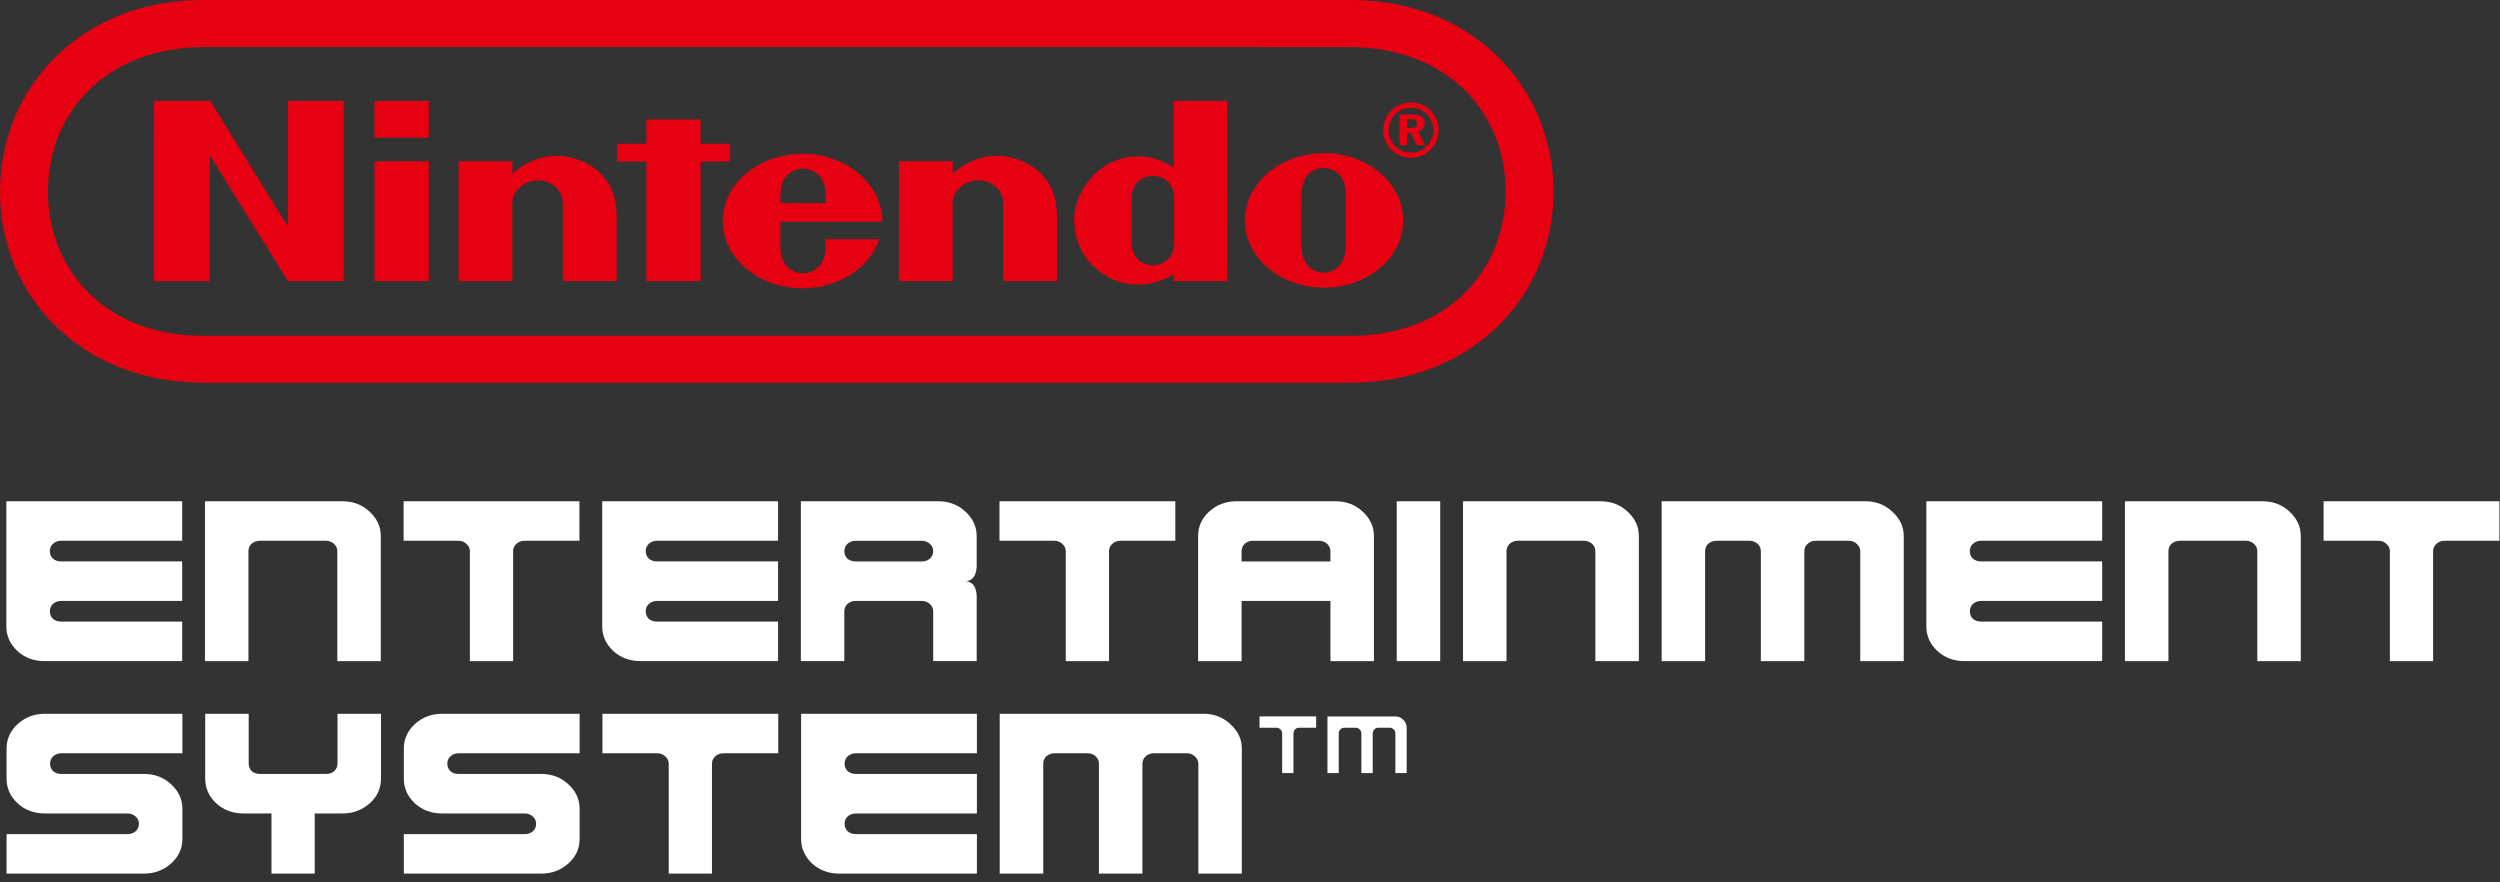 <?xml version="1.0" encoding="UTF-8"?>
<svg width="394px" height="139px" viewBox="0 0 394 139" version="1.1" xmlns="http://www.w3.org/2000/svg" xmlns:xlink="http://www.w3.org/1999/xlink">
    <rect x="0" y="0" width="394" height="139" fill="#333333" stroke="none"/>
    <title>mainlogo</title>
    <g id="Page-1" stroke="none" stroke-width="1" fill="none" fill-rule="evenodd">
        <g id="mainlogo" fill-rule="nonzero">
            <g id="Group-26" transform="translate(1.036, 112.49)" fill="#FFFFFF">
                <g id="Group" transform="translate(196.513, 0.14)">
                    <path d="M4.519,9.201 L4.519,2.957 C4.519,2.714 4.436,2.505 4.256,2.328 C4.075,2.151 3.87,2.062 3.629,2.062 L0.952,2.062 L0.952,0.277 L9.873,0.277 L9.873,2.062 L7.19,2.062 C6.944,2.062 6.727,2.151 6.552,2.328 C6.384,2.505 6.301,2.714 6.301,2.957 L6.301,9.201 L4.519,9.201 Z" id="Path"></path>
                    <path d="M11.657,9.201 L11.657,0.28 L22.359,0.28 C22.851,0.28 23.269,0.46 23.612,0.812 C23.97,1.167 24.144,1.584 24.144,2.065 L24.144,9.201 L22.362,9.201 L22.362,2.957 C22.362,2.714 22.274,2.505 22.093,2.328 C21.919,2.151 21.707,2.062 21.467,2.062 L19.685,2.062 C19.434,2.062 19.222,2.151 19.042,2.328 C18.873,2.505 18.79,2.714 18.79,2.957 L18.79,9.201 L17.008,9.201 L17.008,2.957 C17.008,2.714 16.92,2.505 16.74,2.328 C16.565,2.151 16.353,2.062 16.113,2.062 L14.331,2.062 C14.08,2.062 13.868,2.151 13.688,2.328 C13.519,2.505 13.436,2.714 13.436,2.957 L13.436,9.201 L11.657,9.201 Z" id="Path"></path>
                </g>
                <g id="Group-24">
                    <path d="M1.68576264e-13,25.191 L1.68576264e-13,18.968 L19.076,18.968 C19.574,18.968 19.991,18.819 20.337,18.524 C20.684,18.204 20.858,17.806 20.858,17.337 C20.858,16.894 20.684,16.511 20.337,16.19 C19.969,15.87 19.545,15.71 19.076,15.71 L6.037,15.71 C4.333,15.71 2.9,15.178 1.742,14.114 C0.581,13.027 1.68576264e-13,11.732 1.68576264e-13,10.227 L1.68576264e-13,5.485 C1.68576264e-13,3.981 0.581,2.694 1.742,1.63 C2.926,0.546 4.356,0.003 6.037,0.003 L27.711,0.003 L27.711,6.226 L8.629,6.226 C8.137,6.226 7.702,6.389 7.333,6.71 C7.016,7.03 6.853,7.413 6.853,7.856 C6.853,8.325 7.016,8.72 7.333,9.04 C7.679,9.338 8.108,9.484 8.629,9.484 L21.673,9.484 C23.349,9.484 24.768,10.027 25.929,11.114 C27.113,12.201 27.711,13.485 27.711,14.969 L27.711,19.708 C27.711,21.241 27.113,22.537 25.929,23.598 C24.722,24.659 23.298,25.191 21.673,25.191 L1.68576264e-13,25.191 Z" id="Path"></path>
                    <path d="M41.75,25.191 L41.75,15.71 L37.343,15.71 C35.638,15.71 34.203,15.178 33.042,14.114 C31.886,13.027 31.306,11.732 31.306,10.227 L31.306,0.003 L38.158,0.003 L38.158,7.856 C38.158,8.325 38.315,8.72 38.639,9.04 C38.985,9.338 39.414,9.484 39.934,9.484 L50.379,9.484 C50.877,9.484 51.294,9.338 51.64,9.04 C51.98,8.72 52.155,8.325 52.155,7.856 L52.155,0.003 L59.008,0.003 L59.008,10.227 C59.008,11.757 58.416,13.053 57.231,14.114 C56.019,15.178 54.6,15.71 52.97,15.71 L48.563,15.71 L48.563,25.191 L41.75,25.191 Z" id="Path"></path>
                    <path d="M62.608,25.191 L62.608,18.968 L81.684,18.968 C82.182,18.968 82.6,18.819 82.946,18.524 C83.286,18.204 83.461,17.806 83.461,17.337 C83.461,16.894 83.286,16.511 82.946,16.19 C82.571,15.87 82.153,15.71 81.684,15.71 L68.646,15.71 C66.941,15.71 65.505,15.178 64.344,14.114 C63.189,13.027 62.608,11.732 62.608,10.227 L62.608,5.485 C62.608,3.981 63.189,2.694 64.344,1.63 C65.534,0.546 66.964,0.003 68.646,0.003 L90.313,0.003 L90.313,6.226 L71.237,6.226 C70.739,6.226 70.31,6.389 69.941,6.71 C69.618,7.03 69.461,7.413 69.461,7.856 C69.461,8.325 69.618,8.72 69.941,9.04 C70.287,9.338 70.716,9.484 71.237,9.484 L84.276,9.484 C85.957,9.484 87.376,10.027 88.537,11.114 C89.721,12.201 90.313,13.485 90.313,14.969 L90.313,19.708 C90.313,21.241 89.721,22.537 88.537,23.598 C87.324,24.659 85.906,25.191 84.276,25.191 L62.608,25.191 Z" id="Path"></path>
                    <path d="M104.356,25.191 L104.356,7.854 C104.356,7.41 104.173,7.027 103.798,6.707 C103.458,6.386 103.031,6.223 102.542,6.223 L93.911,6.223 L93.911,1.84741111e-14 L121.619,1.84741111e-14 L121.619,6.223 L112.987,6.223 C112.467,6.223 112.038,6.386 111.692,6.707 C111.346,7.027 111.171,7.41 111.171,7.854 L111.171,25.191 L104.356,25.191 Z" id="Path"></path>
                    <path d="M131.254,25.191 C129.549,25.191 128.114,24.659 126.953,23.598 C125.797,22.511 125.217,21.215 125.217,19.708 L125.217,1.84741111e-14 L152.924,1.84741111e-14 L152.924,6.223 L133.848,6.223 C133.35,6.223 132.921,6.386 132.552,6.707 C132.229,7.027 132.072,7.41 132.072,7.854 C132.072,8.323 132.229,8.717 132.552,9.038 C132.898,9.335 133.327,9.481 133.848,9.481 L152.924,9.481 L152.924,15.707 L133.848,15.707 C133.35,15.707 132.921,15.867 132.552,16.188 C132.229,16.508 132.072,16.891 132.072,17.334 C132.072,17.803 132.229,18.201 132.552,18.521 C132.898,18.819 133.327,18.965 133.848,18.965 L152.924,18.965 L152.924,25.188 L131.254,25.188 L131.254,25.191 Z" id="Path"></path>
                    <path d="M156.519,25.191 L156.519,1.84741111e-14 L188.637,1.84741111e-14 C190.29,1.84741111e-14 191.697,0.543 192.861,1.627 C194.068,2.717 194.677,4.001 194.677,5.483 L194.677,25.191 L187.825,25.191 L187.825,7.854 C187.825,7.41 187.636,7.027 187.267,6.707 C186.921,6.386 186.501,6.223 186.012,6.223 L180.823,6.223 C180.303,6.223 179.874,6.386 179.528,6.707 C179.182,7.027 179.007,7.41 179.007,7.854 L179.007,25.191 L172.155,25.191 L172.155,7.854 C172.155,7.41 171.98,7.027 171.64,6.707 C171.265,6.386 170.848,6.223 170.379,6.223 L165.156,6.223 C164.659,6.223 164.23,6.386 163.861,6.707 C163.538,7.027 163.38,7.41 163.38,7.854 L163.38,25.191 L156.519,25.191 Z" id="Path"></path>
                </g>
            </g>
            <g id="Group-30" transform="translate(1, 79)" fill="#FFFFFF">
                <path d="M6.037,25.191 C4.333,25.191 2.9,24.659 1.742,23.598 C0.581,22.511 1.77635684e-14,21.215 1.77635684e-14,19.708 L1.77635684e-14,5.15143483e-14 L27.711,5.15143483e-14 L27.711,6.223 L8.631,6.223 C8.137,6.223 7.705,6.386 7.336,6.707 C7.016,7.027 6.853,7.41 6.853,7.854 C6.853,8.323 7.016,8.717 7.336,9.038 C7.682,9.335 8.111,9.481 8.631,9.481 L27.711,9.481 L27.711,15.707 L8.631,15.707 C8.137,15.707 7.705,15.867 7.336,16.188 C7.016,16.508 6.853,16.891 6.853,17.334 C6.853,17.803 7.016,18.201 7.336,18.521 C7.682,18.819 8.111,18.965 8.631,18.965 L27.711,18.965 L27.711,25.188 L6.037,25.188 L6.037,25.191 Z" id="Path"></path>
                <path d="M31.303,25.191 L31.303,5.15143483e-14 L52.976,5.15143483e-14 C54.655,5.15143483e-14 56.073,0.543 57.234,1.627 C58.421,2.717 59.013,4.001 59.013,5.483 L59.013,25.191 L52.161,25.191 L52.161,7.854 C52.161,7.41 51.986,7.027 51.64,6.707 C51.271,6.386 50.851,6.223 50.382,6.223 L39.934,6.223 C39.439,6.223 39.008,6.386 38.639,6.707 C38.318,7.027 38.155,7.41 38.155,7.854 L38.155,25.191 L31.303,25.191 Z" id="Path"></path>
                <path d="M73.053,25.191 L73.053,7.854 C73.053,7.41 72.867,7.027 72.498,6.707 C72.152,6.386 71.732,6.223 71.24,6.223 L62.608,6.223 L62.608,5.15143483e-14 L90.319,5.15143483e-14 L90.319,6.223 L81.687,6.223 C81.167,6.223 80.735,6.386 80.389,6.707 C80.043,7.027 79.871,7.41 79.871,7.854 L79.871,25.191 L73.053,25.191 Z" id="Path"></path>
                <path d="M99.948,25.191 C98.244,25.191 96.811,24.659 95.653,23.598 C94.492,22.511 93.911,21.215 93.911,19.708 L93.911,5.15143483e-14 L121.621,5.15143483e-14 L121.621,6.223 L102.542,6.223 C102.048,6.223 101.616,6.386 101.247,6.707 C100.927,7.027 100.764,7.41 100.764,7.854 C100.764,8.323 100.927,8.717 101.247,9.038 C101.593,9.335 102.022,9.481 102.542,9.481 L121.621,9.481 L121.621,15.707 L102.542,15.707 C102.048,15.707 101.616,15.867 101.247,16.188 C100.927,16.508 100.764,16.891 100.764,17.334 C100.764,17.803 100.927,18.201 101.247,18.521 C101.593,18.819 102.022,18.965 102.542,18.965 L121.621,18.965 L121.621,25.188 L99.948,25.188 L99.948,25.191 Z" id="Path"></path>
                <path d="M125.214,25.191 L125.214,5.15143483e-14 L146.887,5.15143483e-14 C148.566,5.15143483e-14 149.984,0.543 151.145,1.627 C152.332,2.717 152.924,4.001 152.924,5.483 L152.924,10.373 C152.824,11.78 152.258,12.521 151.22,12.595 C152.258,12.693 152.827,13.433 152.924,14.815 L152.924,25.188 L146.072,25.188 L146.072,17.334 C146.072,16.891 145.897,16.508 145.551,16.188 C145.182,15.867 144.762,15.707 144.293,15.707 L133.845,15.707 C133.35,15.707 132.918,15.867 132.55,16.188 C132.229,16.508 132.066,16.891 132.066,17.334 L132.066,25.188 L125.214,25.188 L125.214,25.191 Z M144.293,9.484 C144.785,9.484 145.205,9.338 145.551,9.04 C145.897,8.72 146.072,8.325 146.072,7.856 C146.072,7.413 145.897,7.03 145.551,6.71 C145.182,6.389 144.762,6.226 144.293,6.226 L133.845,6.226 C133.35,6.226 132.918,6.389 132.55,6.71 C132.229,7.03 132.066,7.413 132.066,7.856 C132.066,8.325 132.229,8.72 132.55,9.04 C132.896,9.338 133.325,9.484 133.845,9.484 L144.293,9.484 Z" id="Shape"></path>
                <path d="M166.964,25.191 L166.964,7.854 C166.964,7.41 166.778,7.027 166.409,6.707 C166.063,6.386 165.643,6.223 165.151,6.223 L156.519,6.223 L156.519,5.15143483e-14 L184.23,5.15143483e-14 L184.23,6.223 L175.598,6.223 C175.078,6.223 174.646,6.386 174.3,6.707 C173.954,7.027 173.782,7.41 173.782,7.854 L173.782,25.191 L166.964,25.191 Z" id="Path"></path>
                <path d="M187.822,25.191 L187.822,5.483 C187.822,3.978 188.403,2.691 189.564,1.627 C190.748,0.543 192.181,5.86197757e-14 193.859,5.86197757e-14 L209.492,5.86197757e-14 C211.171,5.86197757e-14 212.59,0.543 213.751,1.627 C214.938,2.717 215.53,4.001 215.53,5.483 L215.53,25.191 L208.677,25.191 L208.677,15.71 L194.674,15.71 L194.674,25.191 L187.822,25.191 Z M208.677,9.484 L208.677,7.856 C208.677,7.413 208.503,7.03 208.157,6.71 C207.788,6.389 207.367,6.226 206.898,6.226 L196.451,6.226 C195.956,6.226 195.524,6.389 195.155,6.71 C194.835,7.03 194.672,7.413 194.672,7.856 L194.672,9.484 L208.677,9.484 Z" id="Shape"></path>
                <polygon id="Path" points="219.125 25.191 219.125 5.15143483e-14 225.977 5.15143483e-14 225.977 25.191"></polygon>
                <path d="M229.572,25.191 L229.572,5.15143483e-14 L251.242,5.15143483e-14 C252.921,5.15143483e-14 254.343,0.543 255.504,1.627 C256.691,2.717 257.283,4.001 257.283,5.483 L257.283,25.191 L250.43,25.191 L250.43,7.854 C250.43,7.41 250.256,7.027 249.913,6.707 C249.541,6.386 249.123,6.223 248.654,6.223 L238.207,6.223 C237.712,6.223 237.28,6.386 236.908,6.707 C236.588,7.027 236.428,7.41 236.428,7.854 L236.428,25.191 L229.572,25.191 Z" id="Path"></path>
                <path d="M260.875,25.191 L260.875,5.15143483e-14 L292.993,5.15143483e-14 C294.649,5.15143483e-14 296.056,0.543 297.217,1.627 C298.427,2.717 299.03,4.001 299.03,5.483 L299.03,25.191 L292.178,25.191 L292.178,7.854 C292.178,7.41 291.992,7.027 291.623,6.707 C291.277,6.386 290.856,6.223 290.364,6.223 L285.179,6.223 C284.659,6.223 284.227,6.386 283.884,6.707 C283.538,7.027 283.363,7.41 283.363,7.854 L283.363,25.191 L276.511,25.191 L276.511,7.854 C276.511,7.41 276.339,7.027 275.993,6.707 C275.624,6.386 275.204,6.223 274.734,6.223 L269.506,6.223 C269.012,6.223 268.58,6.386 268.208,6.707 C267.888,7.027 267.727,7.41 267.727,7.854 L267.727,25.191 L260.875,25.191 Z" id="Path"></path>
                <path d="M308.628,25.191 C306.924,25.191 305.491,24.659 304.333,23.598 C303.171,22.511 302.591,21.215 302.591,19.708 L302.591,5.15143483e-14 L330.301,5.15143483e-14 L330.301,6.223 L311.222,6.223 C310.728,6.223 310.296,6.386 309.924,6.707 C309.604,7.027 309.443,7.41 309.443,7.854 C309.443,8.323 309.604,8.717 309.924,9.038 C310.27,9.335 310.702,9.481 311.222,9.481 L330.301,9.481 L330.301,15.707 L311.222,15.707 C310.728,15.707 310.296,15.867 309.924,16.188 C309.604,16.508 309.443,16.891 309.443,17.334 C309.443,17.803 309.604,18.201 309.924,18.521 C310.27,18.819 310.702,18.965 311.222,18.965 L330.301,18.965 L330.301,25.188 L308.628,25.188 L308.628,25.191 Z" id="Path"></path>
                <path d="M333.891,25.191 L333.891,5.15143483e-14 L355.564,5.15143483e-14 C357.243,5.15143483e-14 358.664,0.543 359.822,1.627 C361.009,2.717 361.601,4.001 361.601,5.483 L361.601,25.191 L354.749,25.191 L354.749,7.854 C354.749,7.41 354.574,7.027 354.228,6.707 C353.859,6.386 353.442,6.223 352.973,6.223 L342.525,6.223 C342.03,6.223 341.601,6.386 341.227,6.707 C340.909,7.027 340.746,7.41 340.746,7.854 L340.746,25.191 L333.891,25.191 Z" id="Path"></path>
                <path d="M375.644,25.191 L375.644,7.854 C375.644,7.41 375.458,7.027 375.089,6.707 C374.743,6.386 374.323,6.223 373.831,6.223 L365.196,6.223 L365.196,5.15143483e-14 L392.907,5.15143483e-14 L392.907,6.223 L384.275,6.223 C383.755,6.223 383.323,6.386 382.977,6.707 C382.634,7.027 382.459,7.41 382.459,7.854 L382.459,25.191 L375.644,25.191 Z" id="Path"></path>
            </g>
            <path d="M32.023,60.316 C12.827,60.31 -7.38964445e-13,46.706 -7.38964445e-13,30.212 L-7.38964445e-13,30.212 C-7.38964445e-13,13.718 12.856,-0.042 31.993,9.669608e-05 L212.841,9.669608e-05 C231.978,-0.042 244.834,13.718 244.834,30.212 L244.834,30.212 C244.834,46.706 232.008,60.31 212.812,60.316 L32.023,60.316 Z M32.081,7.42 C16.884,7.449 7.556,17.606 7.556,30.173 L7.556,30.173 C7.556,42.736 16.826,52.978 32.081,52.923 L212.753,52.923 C228.008,52.975 237.281,42.736 237.281,30.173 L237.281,30.173 C237.281,17.61 227.953,7.452 212.756,7.423 L32.081,7.42 Z M222.471,18.026 C223.853,18.026 224.539,18.494 224.539,19.421 C224.539,20.058 224.143,20.539 223.483,20.705 L224.565,22.867 L223.255,22.867 L222.328,20.884 L221.753,20.884 L221.753,22.867 L220.573,22.867 L220.573,18.026 L222.471,18.026 Z M222.364,16.133 C219.952,16.133 217.994,18.091 217.994,20.503 C217.994,22.916 219.952,24.873 222.364,24.873 C224.777,24.873 226.734,22.916 226.734,20.503 C226.734,18.091 224.777,16.133 222.364,16.133 Z M225.898,20.507 C225.898,22.457 224.315,24.041 222.364,24.041 C220.413,24.041 218.83,22.457 218.83,20.507 C218.83,18.556 220.413,16.972 222.364,16.972 C224.315,16.972 225.898,18.552 225.898,20.507 Z M221.753,20.175 L222.328,20.175 C223.001,20.175 223.327,19.97 223.327,19.489 C223.327,18.985 222.979,18.767 222.27,18.767 L221.753,18.767 L221.753,20.175 Z M122.989,32.007 C122.976,30.352 123.012,29.246 123.555,28.303 C124.222,27.139 125.447,26.587 126.559,26.58 L126.556,26.58 C127.668,26.587 128.894,27.139 129.56,28.303 C130.103,29.249 130.126,30.355 130.113,32.01 L122.989,32.007 Z M130.084,37.7 C130.084,37.7 130.09,37.784 130.09,38.844 C130.09,42.297 127.818,43.065 126.556,43.065 C125.295,43.065 122.983,42.297 122.983,38.844 C122.983,37.81 122.989,34.946 122.989,34.946 C122.989,34.946 139.074,34.952 139.074,34.943 C139.074,29.087 133.42,24.236 126.475,24.236 C119.53,24.236 113.902,28.983 113.902,34.838 C113.902,40.694 119.53,45.438 126.475,45.438 C132.236,45.438 137.104,42.151 138.589,37.693 L130.084,37.7 Z M156.95,24.551 C160.143,24.46 166.619,26.551 166.574,34.026 C166.567,35.352 166.571,44.3 166.571,44.3 L158.088,44.3 C158.088,44.3 158.088,33.08 158.088,31.899 C158.088,30.254 156.514,28.424 154.186,28.424 C151.861,28.424 150.132,30.254 150.132,31.899 C150.132,32.706 150.141,44.3 150.141,44.3 L141.665,44.3 L141.672,25.419 L150.145,25.413 C150.145,25.413 150.135,26.931 150.145,27.399 C151.777,25.842 154.131,24.633 156.95,24.551 L156.95,24.551 Z M87.559,24.551 C90.752,24.46 97.229,26.551 97.184,34.026 C97.177,35.352 97.18,44.3 97.18,44.3 L88.697,44.3 C88.697,44.3 88.697,33.08 88.697,31.899 C88.697,30.254 87.123,28.424 84.796,28.424 C82.471,28.424 80.741,30.254 80.741,31.899 C80.741,32.706 80.751,44.3 80.751,44.3 L72.275,44.3 L72.271,25.419 L80.754,25.413 C80.754,25.413 80.744,26.931 80.754,27.399 C82.386,25.842 84.737,24.633 87.559,24.551 L87.559,24.551 Z M184.977,15.912 L193.404,15.912 L193.404,44.307 L184.964,44.307 C184.964,44.307 184.96,43.39 184.96,43.214 C181.693,45.266 178.006,45.262 175.135,43.923 C174.364,43.565 169.295,41.133 169.295,34.562 C169.295,29.578 173.997,24.135 180.152,24.675 C182.177,24.854 183.618,25.592 184.983,26.359 C184.977,21.989 184.977,15.912 184.977,15.912 L184.977,15.912 Z M185.038,34.77 C185.038,34.77 185.038,32.403 185.038,31.395 C185.038,28.476 183.023,27.731 181.696,27.731 C180.337,27.731 178.347,28.476 178.347,31.395 C178.347,32.364 178.35,34.761 178.35,34.761 C178.35,34.761 178.347,37.115 178.347,38.119 C178.347,41.036 180.337,41.8 181.693,41.8 C183.023,41.8 185.042,41.036 185.042,38.119 C185.042,36.906 185.038,34.77 185.038,34.77 L185.038,34.77 Z M212.093,34.715 C212.093,34.715 212.09,37.57 212.09,38.714 C212.09,41.725 210.311,42.967 208.601,42.967 C206.888,42.967 205.103,41.725 205.103,38.714 C205.103,37.57 205.106,34.643 205.106,34.643 C205.106,34.643 205.112,31.851 205.112,30.706 C205.112,27.708 206.901,26.476 208.601,26.476 C210.305,26.476 212.09,27.708 212.09,30.706 C212.09,31.851 212.086,33.967 212.096,34.725 L212.093,34.715 Z M208.663,24.135 C201.77,24.135 196.184,28.882 196.184,34.738 C196.184,40.593 201.773,45.34 208.663,45.34 C215.556,45.34 221.142,40.593 221.142,34.738 C221.142,28.882 215.556,24.135 208.663,24.135 Z M59.012,21.71 L59.012,15.906 L67.57,15.906 L67.57,21.71 L59.012,21.71 Z M59.032,44.307 L59.032,25.423 L67.57,25.426 L67.57,44.307 L59.032,44.307 Z M101.869,44.307 L101.872,25.462 L97.229,25.462 L97.229,22.659 L101.875,22.656 L101.869,18.832 L110.413,18.832 L110.413,22.652 L115.037,22.652 L115.037,25.462 L110.413,25.462 L110.42,44.307 L101.869,44.307 Z M24.284,44.307 L24.288,15.912 L33.135,15.912 L45.373,35.713 L45.366,15.912 L54.145,15.912 L54.145,44.307 L45.379,44.307 L33.076,24.506 L33.076,44.307 L24.284,44.307 Z" id="path29" fill="#E60012"></path>
        </g>
    </g>
</svg>